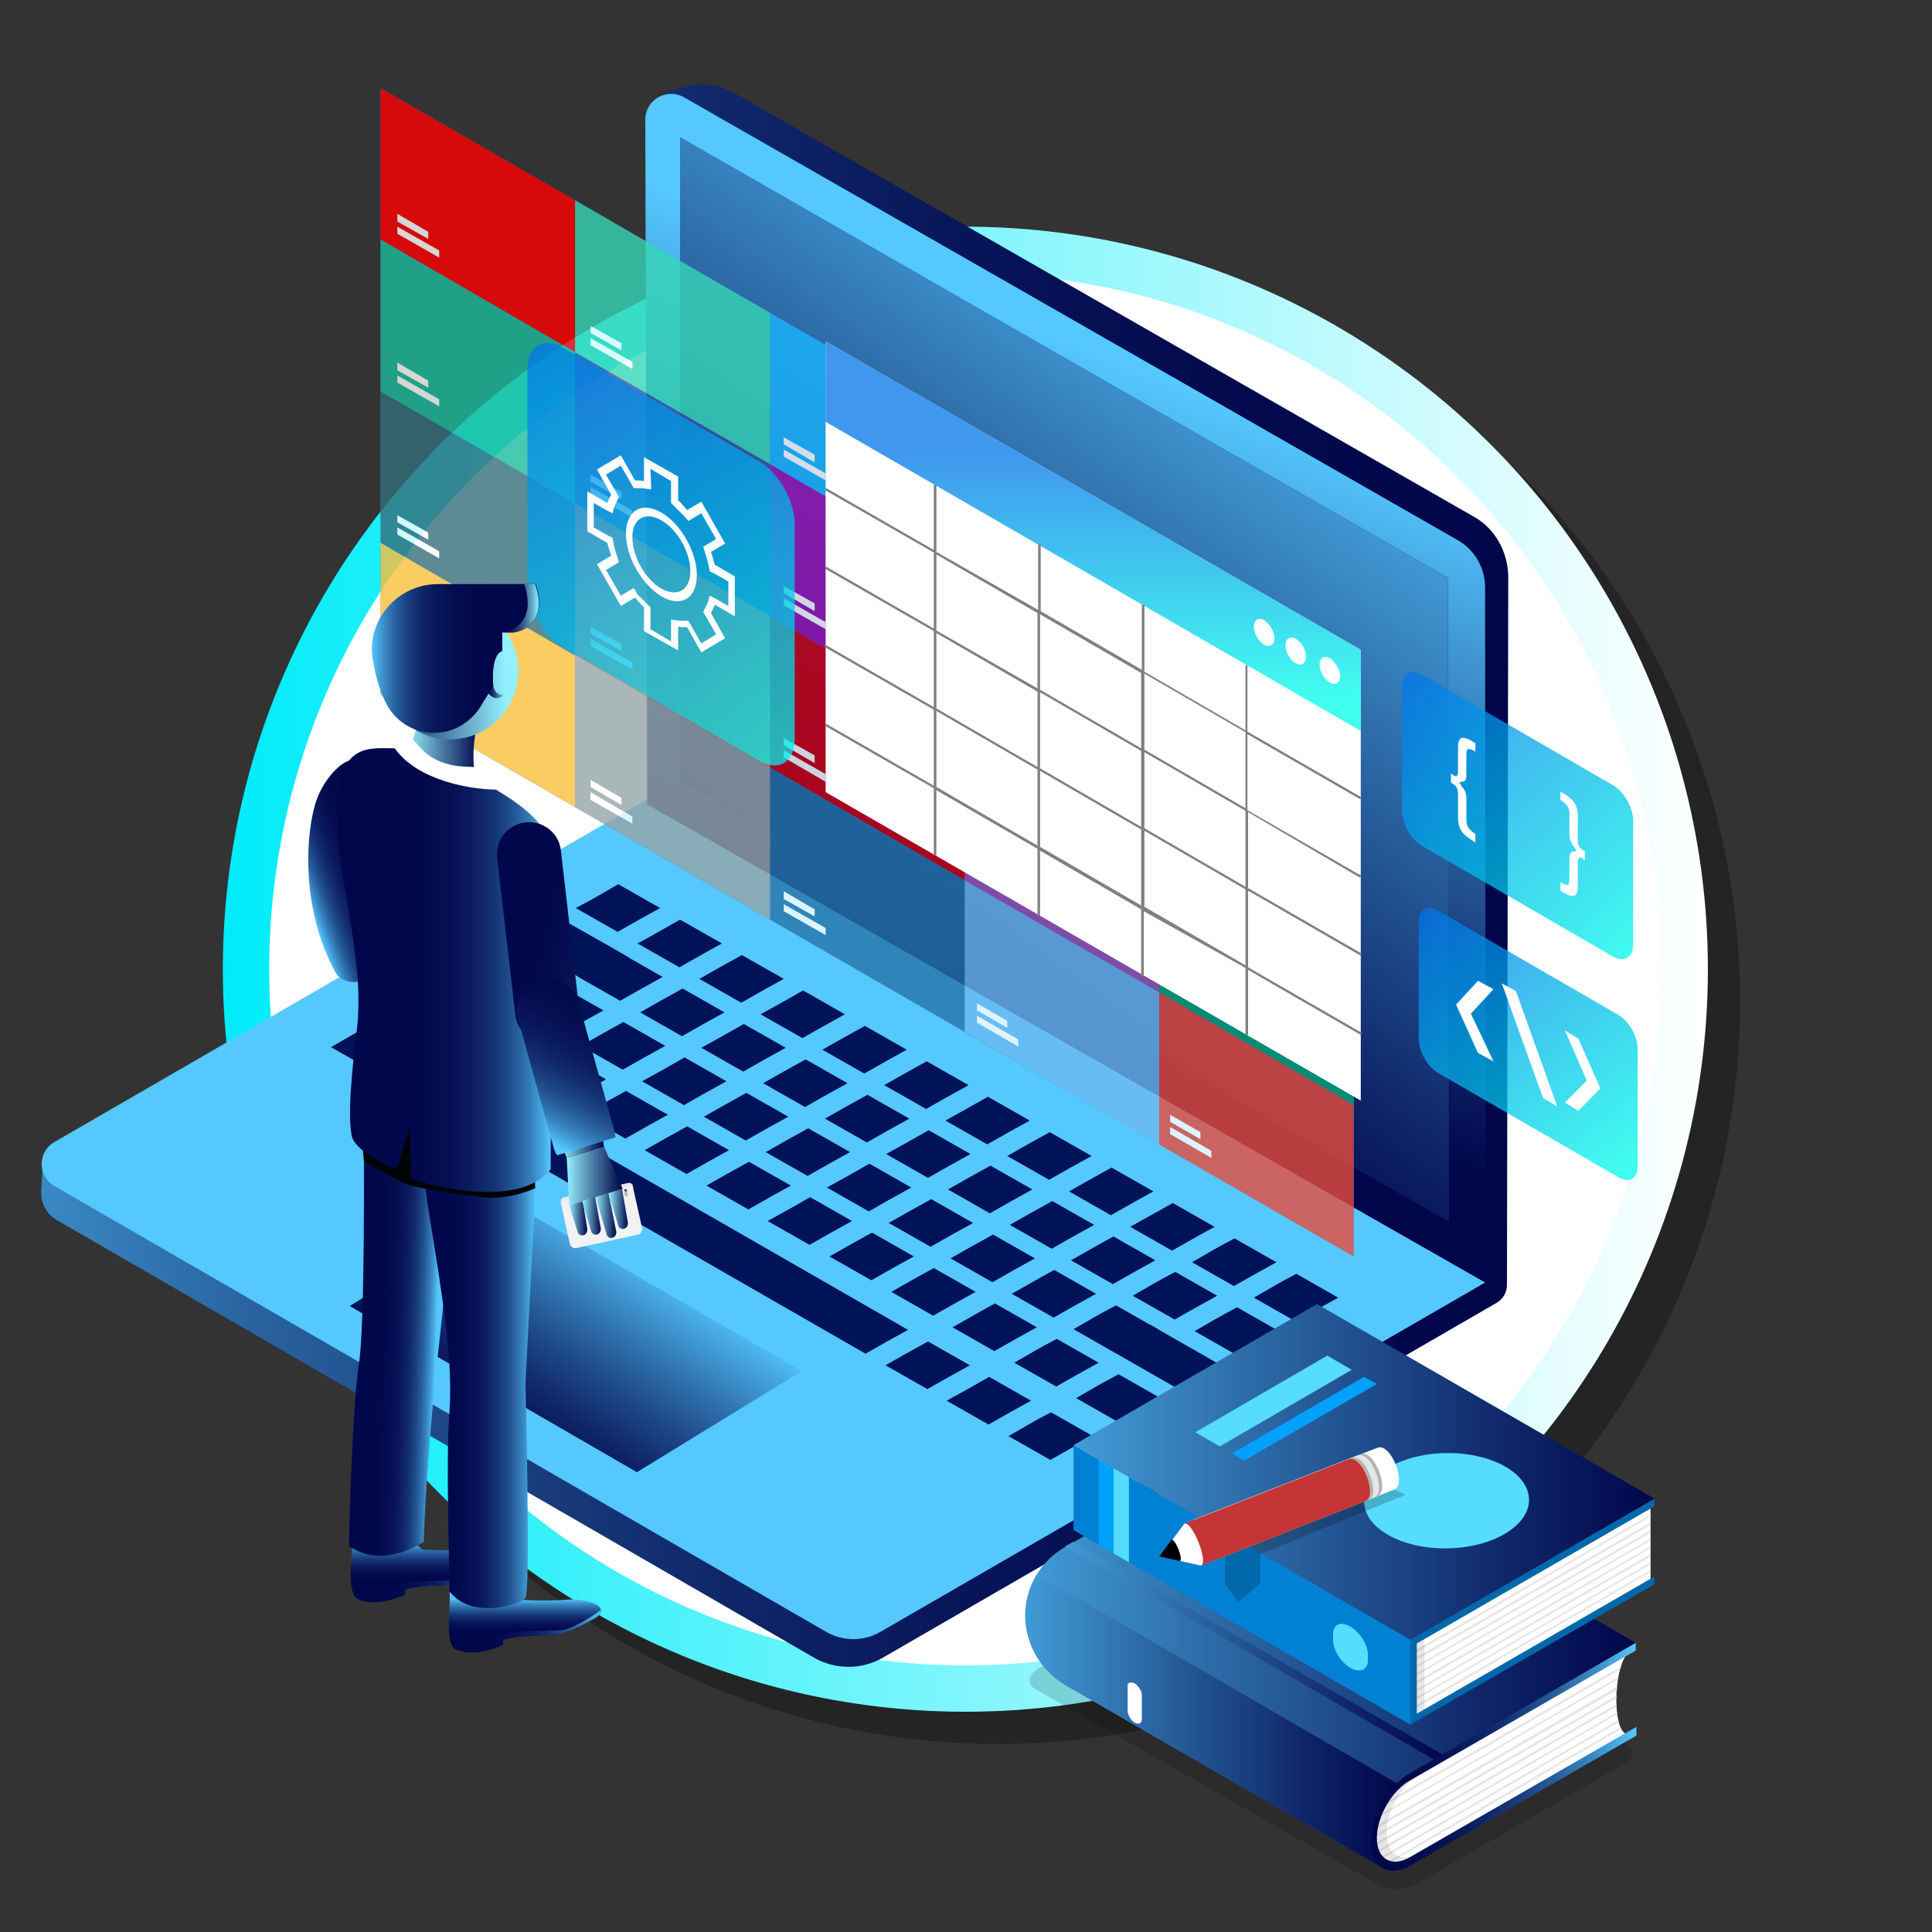 <?xml version="1.0" encoding="utf-8"?>
<!-- Generator: Adobe Illustrator 24.0.1, SVG Export Plug-In . SVG Version: 6.00 Build 0)  -->
<svg version="1.1" id="Layer_1" xmlns="http://www.w3.org/2000/svg" xmlns:xlink="http://www.w3.org/1999/xlink" x="0px" y="0px"
	 viewBox="0 0 300 300" style="enable-background:new 0 0 300 300;" xml:space="preserve">
<rect x="0" y="0" width="300" height="300" fill="#333333" stroke="none"/>
<style type="text/css">
	.st0{opacity:0.3;}
	.st1{fill:none;stroke:#000000;stroke-width:7.2;stroke-miterlimit:10;}
	.st2{fill:url(#SVGID_1_);}
	.st3{fill:none;stroke:url(#SVGID_2_);stroke-width:7.2;stroke-miterlimit:10;}
	.st4{fill:url(#SVGID_3_);}
	.st5{fill:#001866;}
	.st6{fill:url(#SVGID_4_);}
	.st7{fill:#55C8FF;}
	.st8{fill:#001359;}
	.st9{fill:url(#SVGID_5_);}
	.st10{fill:url(#SVGID_6_);}
	.st11{opacity:0.75;fill:url(#SVGID_7_);enable-background:new    ;}
	.st12{fill:#FFFFFF;}
	.st13{opacity:0.75;fill:url(#SVGID_8_);enable-background:new    ;}
	.st14{opacity:0.15;enable-background:new    ;}
	.st15{fill:url(#SVGID_9_);}
	.st16{fill:url(#SVGID_10_);}
	.st17{fill:url(#SVGID_11_);}
	.st18{fill:url(#SVGID_12_);}
	.st19{fill:url(#SVGID_13_);}
	.st20{fill:#E6E6E6;}
	.st21{opacity:0.1;enable-background:new    ;}
	.st22{fill:url(#SVGID_14_);}
	.st23{fill:#0081D4;}
	.st24{fill:#00A1FD;}
	.st25{fill:#56DCFE;}
	.st26{fill:#0068AB;}
	.st27{fill:url(#SVGID_15_);}
	.st28{opacity:0.2;enable-background:new    ;}
	.st29{fill:#B3B3B3;}
	.st30{fill:#C53535;}
	.st31{opacity:0.8;}
	.st32{fill:#497EE0;}
	.st33{fill:#FF0000;}
	.st34{fill:#36D7B7;}
	.st35{fill:#19B5FE;}
	.st36{fill:#F7CA18;}
	.st37{fill:#6C7A89;}
	.st38{fill:#1BBC9B;}
	.st39{fill:#3A539B;}
	.st40{fill:#9A12B3;}
	.st41{fill:#D2527F;}
	.st42{fill:#3CAF99;}
	.st43{fill:#336E7B;}
	.st44{fill:#F2784B;}
	.st45{fill:#CF000F;}
	.st46{fill:#9B59B6;}
	.st47{fill:#03A678;}
	.st48{fill:#F9BF3B;}
	.st49{fill:#95A5A6;}
	.st50{fill:#2574A9;}
	.st51{fill:#6BB9F0;}
	.st52{fill:#E74C3C;}
	.st53{opacity:0.75;fill:url(#SVGID_16_);enable-background:new    ;}
	.st54{fill:#808080;}
	.st55{opacity:0.75;fill:url(#SVGID_17_);enable-background:new    ;}
	.st56{fill:url(#SVGID_18_);}
	.st57{fill:url(#SVGID_19_);}
	.st58{fill:url(#SVGID_20_);}
	.st59{fill:url(#SVGID_21_);}
	.st60{fill:url(#SVGID_22_);}
	.st61{fill:#F1F2F2;}
	.st62{fill:#E6E7E8;}
	.st63{fill:#BCBEC0;}
	.st64{fill:#231F20;}
	.st65{fill:#22313F;}
	.st66{fill:url(#SVGID_23_);}
	.st67{fill:url(#SVGID_24_);}
	.st68{fill:url(#SVGID_25_);}
	.st69{fill:url(#SVGID_26_);}
	.st70{fill:url(#SVGID_27_);}
	.st71{fill:url(#SVGID_28_);}
	.st72{fill:url(#SVGID_29_);}
	.st73{fill:url(#SVGID_30_);}
	.st74{fill:url(#SVGID_31_);}
	.st75{fill:url(#SVGID_32_);}
	.st76{fill:url(#SVGID_33_);}
	.st77{fill:url(#SVGID_34_);}
	.st78{fill:url(#SVGID_35_);}
	.st79{fill:#000405;}
	.st80{fill:url(#SVGID_36_);}
	.st81{fill:url(#SVGID_37_);}
	.st82{fill:url(#SVGID_38_);}
</style>
<g>
	<g class="st0">
		<circle cx="154.9" cy="155.5" r="111.7"/>
		<circle class="st1" cx="154.9" cy="155.5" r="111.7"/>
	</g>
	<g>
		
			<linearGradient id="SVGID_1_" gradientUnits="userSpaceOnUse" x1="38.2" y1="452.531" x2="261.6" y2="452.531" gradientTransform="matrix(1 0 0 1 0 -302)">
			<stop  offset="0" style="stop-color:#FFFFFF"/>
			<stop  offset="1" style="stop-color:#FFFFFF"/>
		</linearGradient>
		<circle class="st2" cx="149.9" cy="150.5" r="111.7"/>
		
			<linearGradient id="SVGID_2_" gradientUnits="userSpaceOnUse" x1="34.6" y1="452.531" x2="265.2" y2="452.531" gradientTransform="matrix(1 0 0 1 0 -302)">
			<stop  offset="0" style="stop-color:#00ECF9"/>
			<stop  offset="1" style="stop-color:#FFFFFF"/>
		</linearGradient>
		<circle class="st3" cx="149.9" cy="150.5" r="111.7"/>
	</g>
</g>
<g>
	<g>
		<g>
			<g>
				
					<linearGradient id="SVGID_3_" gradientUnits="userSpaceOnUse" x1="2788.465" y1="437.997" x2="3060.986" y2="437.997" gradientTransform="matrix(-1 0 0 1 3021.701 -302)">
					<stop  offset="0" style="stop-color:#01064A"/>
					<stop  offset="0.159" style="stop-color:#030A4D"/>
					<stop  offset="0.304" style="stop-color:#071558"/>
					<stop  offset="0.443" style="stop-color:#0F2769"/>
					<stop  offset="0.579" style="stop-color:#1B4181"/>
					<stop  offset="0.712" style="stop-color:#2963A0"/>
					<stop  offset="0.843" style="stop-color:#3B8CC7"/>
					<stop  offset="0.97" style="stop-color:#50BCF3"/>
					<stop  offset="1" style="stop-color:#55C8FF"/>
				</linearGradient>
				<path class="st4" d="M228.8,80.2L114.1,14.5c-2.1-1.2-4.7-1.7-7-1.2c-3.2,0.7-6.3,1.8-6.3,4.6l-0.2,106.5l10.1,6
					C107.4,132,6.8,181,6.6,181.1l-0.2,4.1c0,1.8,0.9,3.4,2.5,4.3c17.1,9.9,117.5,67.9,117.5,67.9c3.3,1.9,7.4,1.9,10.7,0l95.3-55.1
					c1-0.6,1.6-1.6,1.6-2.8l0.2-110.1C234.1,85.6,232.1,82,228.8,80.2z"/>
				<g>
					<polygon class="st5" points="105.6,21.3 105.6,121.2 225.1,189.8 224.8,89.7 					"/>
					
						<linearGradient id="SVGID_4_" gradientUnits="userSpaceOnUse" x1="194.548" y1="367.042" x2="136.737" y2="447.309" gradientTransform="matrix(1 0 0 1 0 -302)">
						<stop  offset="0" style="stop-color:#429CD6"/>
						<stop  offset="0.304" style="stop-color:#2D6BA8"/>
						<stop  offset="0.779" style="stop-color:#0D2265"/>
						<stop  offset="1" style="stop-color:#01064A"/>
					</linearGradient>
					<polygon class="st6" points="105.6,21.3 105.6,121.2 225.1,189.8 224.8,89.7 					"/>
				</g>
				<g>
					<path class="st7" d="M230.7,199.1l-130.2-75l-92,53.2c-2.7,1.5-2.7,5.4,0,6.9l119.8,69.2c2.6,1.5,5.8,1.5,8.4,0L230.7,199.1z"
						/>
				</g>
				<g>
					<g>
						<path class="st8" d="M194.7,201.5c2.6,1.5,3.9,2.2,6.5,3.7c2.6-1.5,3.9-2.2,6.6-3.7c-2.6-1.5-3.9-2.2-6.5-3.7
							C198.6,199.2,197.3,200,194.7,201.5z"/>
						<path class="st8" d="M185.1,196c2.6,1.5,3.9,2.2,6.5,3.7c2.6-1.5,3.9-2.2,6.6-3.7c-2.6-1.5-3.9-2.2-6.5-3.7
							C189,193.7,187.7,194.5,185.1,196z"/>
						<path class="st8" d="M175.5,190.5c2.6,1.5,3.9,2.2,6.5,3.7c2.6-1.5,3.9-2.2,6.6-3.7c-2.6-1.5-3.9-2.2-6.5-3.7
							C179.5,188.3,178.1,189,175.5,190.5z"/>
						<path class="st8" d="M166,185c2.6,1.5,3.9,2.2,6.5,3.7c2.6-1.5,3.9-2.2,6.6-3.7c-2.6-1.5-3.9-2.2-6.5-3.7
							C169.9,182.8,168.6,183.5,166,185z"/>
						<path class="st8" d="M156.4,179.5c2.6,1.5,3.9,2.2,6.5,3.7c2.6-1.5,3.9-2.2,6.6-3.7c-2.6-1.5-3.9-2.2-6.5-3.7
							C160.3,177.3,159,178,156.4,179.5z"/>
						<path class="st8" d="M146.8,174c2.6,1.5,3.9,2.2,6.5,3.7c2.6-1.5,3.9-2.2,6.6-3.7c-2.6-1.5-3.9-2.2-6.5-3.7
							C150.8,171.8,149.5,172.5,146.8,174z"/>
						<path class="st8" d="M137.3,168.5c2.6,1.5,3.9,2.2,6.5,3.7c2.6-1.5,3.9-2.2,6.6-3.7c-2.6-1.5-3.9-2.2-6.5-3.7
							C141.2,166.3,139.9,167,137.3,168.5z"/>
						<path class="st8" d="M127.7,163c2.6,1.5,3.9,2.2,6.5,3.7c2.6-1.5,3.9-2.2,6.6-3.7c-2.6-1.5-3.9-2.2-6.5-3.7
							C131.6,160.8,130.3,161.5,127.7,163z"/>
						<path class="st8" d="M118.1,157.5c2.6,1.5,3.9,2.2,6.5,3.7c2.6-1.5,3.9-2.2,6.6-3.7c-2.6-1.5-3.9-2.2-6.5-3.7
							C122.1,155.3,120.8,156,118.1,157.5z"/>
						<path class="st8" d="M108.6,152c2.6,1.5,3.9,2.2,6.5,3.7c2.6-1.5,3.9-2.2,6.6-3.7c-2.6-1.5-3.9-2.2-6.5-3.7
							C112.5,149.8,111.2,150.5,108.6,152z"/>
						<path class="st8" d="M99,146.5c2.6,1.5,3.9,2.2,6.5,3.7c2.6-1.5,3.9-2.2,6.6-3.7c-2.6-1.5-3.9-2.2-6.5-3.7
							C102.9,144.3,101.6,145.1,99,146.5z"/>
						<path class="st8" d="M89.4,141c2.6,1.5,3.9,2.2,6.5,3.7c2.6-1.5,3.9-2.2,6.6-3.7c-2.6-1.5-3.9-2.2-6.5-3.7
							C93.4,138.8,92.1,139.6,89.4,141z"/>
						<path class="st8" d="M185.5,206.7c2.6,1.5,3.9,2.2,6.5,3.7c2.6-1.5,3.9-2.2,6.6-3.7c-2.6-1.5-3.9-2.2-6.5-3.7
							C189.4,204.4,188.1,205.2,185.5,206.7z"/>
						<path class="st8" d="M175.9,201.2c2.6,1.5,3.9,2.2,6.5,3.7c2.6-1.5,3.9-2.2,6.6-3.7c-2.6-1.5-3.9-2.2-6.5-3.7
							C179.8,198.9,178.5,199.7,175.9,201.2z"/>
						<path class="st8" d="M166.3,195.7c2.6,1.5,3.9,2.2,6.5,3.7c2.6-1.5,3.9-2.2,6.6-3.7c-2.6-1.5-3.9-2.2-6.5-3.7
							C170.3,193.4,169,194.2,166.3,195.7z"/>
						<path class="st8" d="M156.8,190.2c2.6,1.5,3.9,2.2,6.5,3.7c2.6-1.5,3.9-2.2,6.6-3.7c-2.6-1.5-3.9-2.2-6.5-3.7
							C160.7,188,159.4,188.7,156.8,190.2z"/>
						<path class="st8" d="M147.2,184.7c2.6,1.5,3.9,2.2,6.5,3.7c2.6-1.5,3.9-2.2,6.6-3.7c-2.6-1.5-3.9-2.2-6.5-3.7
							C151.1,182.5,149.8,183.2,147.2,184.7z"/>
						<path class="st8" d="M137.6,179.2c2.6,1.5,3.9,2.2,6.5,3.7c2.6-1.5,3.9-2.2,6.6-3.7c-2.6-1.5-3.9-2.2-6.5-3.7
							C141.6,177,140.3,177.7,137.6,179.2z"/>
						<path class="st8" d="M128.1,173.7c2.6,1.5,3.9,2.2,6.5,3.7c2.6-1.5,3.9-2.2,6.6-3.7c-2.6-1.5-3.9-2.2-6.5-3.7
							C132,171.5,130.7,172.2,128.1,173.7z"/>
						<path class="st8" d="M118.5,168.2c2.6,1.5,3.9,2.2,6.5,3.7c2.6-1.5,3.9-2.2,6.6-3.7c-2.6-1.5-3.9-2.2-6.5-3.7
							C122.4,166,121.1,166.7,118.5,168.2z"/>
						<path class="st8" d="M108.9,162.7c2.6,1.5,3.9,2.2,6.5,3.7c2.6-1.5,3.9-2.2,6.6-3.7c-2.6-1.5-3.9-2.2-6.5-3.7
							C112.9,160.5,111.6,161.2,108.9,162.7z"/>
						<path class="st8" d="M99.4,157.2c2.6,1.5,3.9,2.2,6.5,3.7c2.6-1.5,3.9-2.2,6.6-3.7c-2.6-1.5-3.9-2.2-6.5-3.7
							C103.3,155,102,155.7,99.4,157.2z"/>
						<path class="st8" d="M89.8,151.7c2.6,1.5,3.9,2.2,6.5,3.7c2.6-1.5,3.9-2.2,6.6-3.7c-2.6-1.5-3.9-2.2-6.5-3.7
							C93.7,149.5,92.4,150.2,89.8,151.7z"/>
						<path class="st8" d="M80.2,146.2c4.3,2.5,6.5,3.7,10.9,6.2c2.6-1.5,3.9-2.2,6.6-3.7c-4.3-2.5-6.5-3.7-10.9-6.2
							C84.2,144,82.9,144.8,80.2,146.2z"/>
						<path class="st8" d="M172,209.4c4.3,2.5,6.5,3.7,10.8,6.2c2.6-1.5,3.9-2.2,6.6-3.7c-4.3-2.5-6.5-3.7-10.8-6.2
							C175.9,207.2,174.6,207.9,172,209.4z"/>
						<path class="st8" d="M166.7,206.4c2.6,1.5,3.9,2.2,6.5,3.7c2.6-1.5,3.9-2.2,6.6-3.7c-2.6-1.5-3.9-2.2-6.5-3.7
							C170.6,204.1,169.3,204.9,166.7,206.4z"/>
						<path class="st8" d="M157.1,200.9c2.6,1.5,3.9,2.2,6.5,3.7c2.6-1.5,3.9-2.2,6.6-3.7c-2.6-1.5-3.9-2.2-6.5-3.7
							C161.1,198.6,159.8,199.4,157.1,200.9z"/>
						<path class="st8" d="M147.6,195.4c2.6,1.5,3.9,2.2,6.5,3.7c2.6-1.5,3.9-2.2,6.6-3.7c-2.6-1.5-3.9-2.2-6.5-3.7
							C151.5,193.2,150.2,193.9,147.6,195.4z"/>
						<path class="st8" d="M138,189.9c2.6,1.5,3.9,2.2,6.5,3.7c2.6-1.5,3.9-2.2,6.6-3.7c-2.6-1.5-3.9-2.2-6.5-3.7
							C141.9,187.7,140.6,188.4,138,189.9z"/>
						<path class="st8" d="M128.4,184.4c2.6,1.5,3.9,2.2,6.5,3.7c2.6-1.5,3.9-2.2,6.6-3.7c-2.6-1.5-3.9-2.2-6.5-3.7
							C132.4,182.2,131.1,182.9,128.4,184.4z"/>
						<path class="st8" d="M118.9,178.9c2.6,1.5,3.9,2.2,6.5,3.7c2.6-1.5,3.9-2.2,6.6-3.7c-2.6-1.5-3.9-2.2-6.5-3.7
							C122.8,176.7,121.5,177.4,118.9,178.9z"/>
						<path class="st8" d="M109.3,173.4c2.6,1.5,3.9,2.2,6.5,3.7c2.6-1.5,3.9-2.2,6.6-3.7c-2.6-1.5-3.9-2.2-6.5-3.7
							C113.2,171.2,111.9,171.9,109.3,173.4z"/>
						<path class="st8" d="M99.7,167.9c2.6,1.5,3.9,2.2,6.5,3.7c2.6-1.5,3.9-2.2,6.6-3.7c-2.6-1.5-3.9-2.2-6.5-3.7
							C103.7,165.7,102.4,166.4,99.7,167.9z"/>
						<path class="st8" d="M90.2,162.4c2.6,1.5,3.9,2.2,6.5,3.7c2.6-1.5,3.9-2.2,6.6-3.7c-2.6-1.5-3.9-2.2-6.5-3.7
							C94.1,160.2,92.8,160.9,90.2,162.4z"/>
						<path class="st8" d="M80.6,156.9c2.6,1.5,3.9,2.2,6.5,3.7c2.6-1.5,3.9-2.2,6.6-3.7c-2.6-1.5-3.9-2.2-6.5-3.7
							C84.5,154.7,83.2,155.4,80.6,156.9z"/>
						<path class="st8" d="M71.1,151.4c2.6,1.5,3.9,2.2,6.5,3.7c2.6-1.5,3.9-2.2,6.6-3.7c-2.6-1.5-3.9-2.2-6.5-3.7
							C75,149.2,73.7,150,71.1,151.4z"/>
						<path class="st8" d="M167.1,217.1c2.6,1.5,3.9,2.2,6.5,3.7c2.6-1.5,3.9-2.2,6.6-3.7c-2.6-1.5-3.9-2.2-6.5-3.7
							C171,214.8,169.7,215.6,167.1,217.1z"/>
						<path class="st8" d="M157.5,211.6c2.6,1.5,3.9,2.2,6.5,3.7c2.6-1.5,3.9-2.2,6.6-3.7c-2.6-1.5-3.9-2.2-6.5-3.7
							C161.4,209.3,160.1,210.1,157.5,211.6z"/>
						<path class="st8" d="M147.9,206.1c2.6,1.5,3.9,2.2,6.5,3.7c2.6-1.5,3.9-2.2,6.6-3.7c-2.6-1.5-3.9-2.2-6.5-3.7
							C151.9,203.8,150.6,204.6,147.9,206.1z"/>
						<path class="st8" d="M138.4,200.6c2.6,1.5,3.9,2.2,6.5,3.7c2.6-1.5,3.9-2.2,6.6-3.7c-2.6-1.5-3.9-2.2-6.5-3.7
							C142.3,198.4,141,199.1,138.4,200.6z"/>
						<path class="st8" d="M128.8,195.1c2.6,1.5,3.9,2.2,6.5,3.7c2.6-1.5,3.9-2.2,6.6-3.7c-2.6-1.5-3.9-2.2-6.5-3.7
							C132.7,192.9,131.4,193.6,128.8,195.1z"/>
						<path class="st8" d="M119.2,189.6c2.6,1.5,3.9,2.2,6.5,3.7c2.6-1.5,3.9-2.2,6.6-3.7c-2.6-1.5-3.9-2.2-6.5-3.7
							C123.2,187.4,121.9,188.1,119.2,189.6z"/>
						<path class="st8" d="M109.7,184.1c2.6,1.5,3.9,2.2,6.5,3.7c2.6-1.5,3.9-2.2,6.6-3.7c-2.6-1.5-3.9-2.2-6.5-3.7
							C113.6,181.9,112.3,182.6,109.7,184.1z"/>
						<path class="st8" d="M100.1,178.6c2.6,1.5,3.9,2.2,6.5,3.7c2.6-1.5,3.9-2.2,6.6-3.7c-2.6-1.5-3.9-2.2-6.5-3.7
							C104,176.4,102.7,177.1,100.1,178.6z"/>
						<path class="st8" d="M90.6,173.1c2.6,1.5,3.9,2.2,6.5,3.7c2.6-1.5,3.9-2.2,6.6-3.7c-2.6-1.5-3.9-2.2-6.5-3.7
							C94.5,170.9,93.2,171.6,90.6,173.1z"/>
						<path class="st8" d="M81,167.6c2.6,1.5,3.9,2.2,6.5,3.7c2.6-1.5,3.9-2.2,6.6-3.7c-2.6-1.5-3.9-2.2-6.5-3.7
							C84.9,165.4,83.6,166.1,81,167.6z"/>
						<path class="st8" d="M67.3,159.8c4.2,2.4,6.4,3.7,10.6,6.1c2.6-1.5,3.9-2.2,6.6-3.7c-4.2-2.4-6.4-3.7-10.6-6.1
							C71.2,157.5,69.9,158.3,67.3,159.8z"/>
						<path class="st8" d="M61.9,156.6c2.6,1.5,3.9,2.2,6.5,3.7c2.6-1.5,3.9-2.2,6.6-3.7c-2.6-1.5-3.9-2.2-6.5-3.7
							C65.8,154.4,64.5,155.2,61.9,156.6z"/>
						<path class="st8" d="M156.6,223c2.6,1.5,3.9,2.2,6.5,3.7c2.6-1.5,3.9-2.2,6.6-3.7c-2.6-1.5-3.9-2.2-6.5-3.7
							C160.5,220.7,159.2,221.5,156.6,223z"/>
						<path class="st8" d="M147,217.5c2.6,1.5,3.9,2.2,6.5,3.7c2.6-1.5,3.9-2.2,6.6-3.7c-2.6-1.5-3.9-2.2-6.5-3.7
							C151,215.3,149.7,216,147,217.5z"/>
						<path class="st8" d="M137.5,212c2.6,1.5,3.9,2.2,6.5,3.7c2.6-1.5,3.9-2.2,6.6-3.7c-2.6-1.5-3.9-2.2-6.5-3.7
							C141.4,209.8,140.1,210.5,137.5,212z"/>
						<path class="st8" d="M80.1,179c18.1,10.4,36.2,20.8,54.3,31.2c2.6-1.5,3.9-2.2,6.6-3.7c-18.1-10.4-36.2-20.8-54.3-31.2
							C84,176.8,82.7,177.5,80.1,179z"/>
						<path class="st8" d="M70.5,173.5c2.6,1.5,3.9,2.2,6.5,3.7c2.6-1.5,3.9-2.2,6.6-3.7c-2.6-1.5-3.9-2.2-6.5-3.7
							C74.5,171.3,73.1,172.1,70.5,173.5z"/>
						<path class="st8" d="M61,168c2.6,1.5,3.9,2.2,6.5,3.7c2.6-1.5,3.9-2.2,6.6-3.7c-2.6-1.5-3.9-2.2-6.5-3.7
							C64.9,165.8,63.6,166.6,61,168z"/>
						<path class="st8" d="M51.4,162.6c2.6,1.5,3.9,2.2,6.5,3.7c2.6-1.5,3.9-2.2,6.6-3.7c-2.6-1.5-3.9-2.2-6.5-3.7
							C55.3,160.3,54,161.1,51.4,162.6z"/>
					</g>
				</g>
				
					<linearGradient id="SVGID_5_" gradientUnits="userSpaceOnUse" x1="2922.41" y1="495.523" x2="2944.291" y2="527.287" gradientTransform="matrix(-1 0 0 1 3021.701 -302)">
					<stop  offset="0" style="stop-color:#55C8FF"/>
					<stop  offset="7.374626e-02" style="stop-color:#4CB4EC"/>
					<stop  offset="0.318" style="stop-color:#3277B3"/>
					<stop  offset="0.541" style="stop-color:#1D4686"/>
					<stop  offset="0.736" style="stop-color:#0E2365"/>
					<stop  offset="0.896" style="stop-color:#040E51"/>
					<stop  offset="1" style="stop-color:#01064A"/>
				</linearGradient>
				<polygon class="st9" points="124.5,212.9 79.8,187.1 54.3,202.8 98.9,228.6 				"/>
				
					<linearGradient id="SVGID_6_" gradientUnits="userSpaceOnUse" x1="183.79" y1="362.064" x2="148.912" y2="454.276" gradientTransform="matrix(1 0 0 1 0 -302)">
					<stop  offset="0" style="stop-color:#55C8FF"/>
					<stop  offset="0.445" style="stop-color:#2D6BA9"/>
					<stop  offset="0.825" style="stop-color:#0D2265"/>
					<stop  offset="1" style="stop-color:#01064A"/>
				</linearGradient>
				<path class="st10" d="M230.6,91.2c0-3-1.6-5.8-4.2-7.3L106.2,15.1c-2.7-1.5-6,0.4-6,3.5l0.3,106.3l130.2,74.3L230.6,91.2z
					 M105.6,121.2V21.3l119.2,68.4l0.2,100.1L105.6,121.2z"/>
			</g>
		</g>
	</g>
	<g>
		
			<linearGradient id="SVGID_7_" gradientUnits="userSpaceOnUse" x1="221.489" y1="443.379" x2="253.01" y2="484.751" gradientTransform="matrix(1 0 0 1 0 -302)">
			<stop  offset="0" style="stop-color:#0074E8"/>
			<stop  offset="1" style="stop-color:#00FFEA"/>
		</linearGradient>
		<path class="st11" d="M220.3,161.3c0,2,1.4,4.4,3,5.3l28,16.2c1.7,1,3,0.2,3-1.8v-18.1c0-2-1.4-4.4-3-5.3l-28-16.2
			c-1.7-1-3-0.2-3,1.8V161.3z"/>
		<g>
			<polygon class="st12" points="241.8,171.8 239.6,170.5 233.2,152.7 235.4,153.9 			"/>
			<polygon class="st12" points="226,156 226.1,156 229.5,152.3 231.9,153.6 228.4,157.4 231.9,164.8 229.5,163.5 226.1,156 
				226,156 226.1,156 			"/>
			<polygon class="st12" points="248.6,169 248.5,169 245.1,161.3 243,160 246.4,167.8 243,171.2 245.1,172.5 248.5,169 248.6,169 
				248.5,169 			"/>
		</g>
	</g>
	<g>
		
			<linearGradient id="SVGID_8_" gradientUnits="userSpaceOnUse" x1="216.093" y1="408.071" x2="256.547" y2="450.703" gradientTransform="matrix(1 0 0 1 0 -302)">
			<stop  offset="0" style="stop-color:#0074E8"/>
			<stop  offset="1" style="stop-color:#00FFEA"/>
		</linearGradient>
		<path class="st13" d="M217.7,125.8c0,2.1,1.4,4.6,3.2,5.6l29.5,17.1c1.8,1,3.2,0.2,3.2-1.9v-19.1c0-2.1-1.4-4.6-3.2-5.6
			l-29.5-17.1c-1.8-1-3.2-0.2-3.2,1.9V125.8z"/>
		<g>
			<path class="st12" d="M243.7,129.7v-3.3c0-0.5-0.1-0.9-0.3-1.2c-0.2-0.3-0.6-0.7-1.1-1v-1.3l0.5,0.3c0.8,0.5,1.4,1,1.7,1.5
				s0.5,1.2,0.5,2v3.8c0,0.4,0.1,0.7,0.2,0.9c0.1,0.2,0.3,0.4,0.5,0.5l0.4,0.3v1.4l-0.4-0.3c-0.2-0.1-0.4-0.2-0.5-0.1
				c-0.1,0.1-0.2,0.3-0.2,0.7v3.8c0,0.8-0.2,1.2-0.5,1.4c-0.3,0.1-0.9,0-1.7-0.5l-0.5-0.3V137c0.5,0.3,0.9,0.4,1.1,0.4
				c0.2-0.1,0.3-0.3,0.3-0.8v-3.3c0-0.3,0-0.5,0.1-0.7c0.1-0.1,0.1-0.2,0.2-0.3c0.1,0,0.3-0.1,0.5-0.1c0.1,0,0.2,0,0.3-0.1l-0.3-0.5
				c-0.3-0.4-0.5-0.7-0.6-1C243.8,130.5,243.7,130.1,243.7,129.7z"/>
			<path class="st12" d="M225.7,120.4c0.2,0.1,0.4,0.2,0.5,0.1s0.2-0.3,0.2-0.7V116c0-0.8,0.2-1.2,0.5-1.4c0.3-0.1,0.9,0,1.7,0.5
				l0.5,0.3v1.3c-0.5-0.3-0.9-0.4-1.1-0.4c-0.2,0.1-0.3,0.3-0.3,0.8v3.3c0,0.4-0.1,0.7-0.2,0.8c-0.1,0.1-0.3,0.2-0.6,0.2l-0.3,0.1
				c0.1,0.2,0.2,0.3,0.3,0.5c0.2,0.3,0.4,0.5,0.5,0.7s0.2,0.4,0.2,0.6c0.1,0.2,0.1,0.5,0.1,0.8v3.2c0,0.5,0.1,0.9,0.3,1.2
				c0.2,0.3,0.6,0.7,1.1,1v1.3l-0.5-0.3c-0.8-0.5-1.4-1-1.7-1.5s-0.5-1.2-0.5-2v-3.8c0-0.4-0.1-0.7-0.2-0.9
				c-0.1-0.2-0.3-0.4-0.5-0.5l-0.4-0.3v-1.4L225.7,120.4z"/>
		</g>
	</g>
	<path class="st14" d="M252.1,270.6c1.4,0.8,2,2.2,0.3,3.2l-32.6,18.8c-1.6,0.9-4.1,1-5.5,0.2l-53.5-30.5c-1.4-0.8-1.2-2.2,0.4-3.2
		l32.6-18.8c1.6-0.9,4.1-1,5.5-0.2L252.1,270.6"/>
	<g>
		<g>
			
				<linearGradient id="SVGID_9_" gradientUnits="userSpaceOnUse" x1="159.2" y1="558.281" x2="254" y2="558.281" gradientTransform="matrix(1 0 0 1 0 -302)">
				<stop  offset="0" style="stop-color:#429CD6"/>
				<stop  offset="0.304" style="stop-color:#2D6BA8"/>
				<stop  offset="0.779" style="stop-color:#0D2265"/>
				<stop  offset="1" style="stop-color:#01064A"/>
			</linearGradient>
			<path class="st15" d="M254,255.1l-56.9-32.9l-31.7,18c-3.8,2.2-6.2,6.2-6.2,10.6l0,0c0,4.5,2.4,8.6,6.3,10.9l49.1,28.3l1.6,0.3
				l0.9-13.3l-0.2-0.1L254,255.1z"/>
			
				<linearGradient id="SVGID_10_" gradientUnits="userSpaceOnUse" x1="184.852" y1="538.481" x2="204.722" y2="538.481" gradientTransform="matrix(1 0 0 1 0 -302)">
				<stop  offset="0" style="stop-color:#429CD6"/>
				<stop  offset="0.304" style="stop-color:#2D6BA8"/>
				<stop  offset="0.779" style="stop-color:#0D2265"/>
				<stop  offset="1" style="stop-color:#01064A"/>
			</linearGradient>
			<polygon class="st16" points="204.7,232.5 188,242.2 184.9,240.4 201.6,230.7 			"/>
			
				<linearGradient id="SVGID_11_" gradientUnits="userSpaceOnUse" x1="189.522" y1="540.731" x2="207.822" y2="540.731" gradientTransform="matrix(1 0 0 1 0 -302)">
				<stop  offset="0" style="stop-color:#429CD6"/>
				<stop  offset="0.304" style="stop-color:#2D6BA8"/>
				<stop  offset="0.779" style="stop-color:#0D2265"/>
				<stop  offset="1" style="stop-color:#01064A"/>
			</linearGradient>
			<polygon class="st17" points="207.8,234.3 191.1,244 189.5,243.1 206.3,233.4 			"/>
		</g>
		
			<linearGradient id="SVGID_12_" gradientUnits="userSpaceOnUse" x1="165.4" y1="558.531" x2="224.6" y2="558.531" gradientTransform="matrix(1 0 0 1 0 -302)">
			<stop  offset="0" style="stop-color:#429CD6"/>
			<stop  offset="0.304" style="stop-color:#2D6BA8"/>
			<stop  offset="0.779" style="stop-color:#0D2265"/>
			<stop  offset="1" style="stop-color:#01064A"/>
		</linearGradient>
		<polygon class="st18" points="224.6,272.8 166.7,239.4 165.4,240.1 223.3,273.6 		"/>
		
			<linearGradient id="SVGID_13_" gradientUnits="userSpaceOnUse" x1="159.2" y1="569.431" x2="217.008" y2="569.431" gradientTransform="matrix(1 0 0 1 0 -302)">
			<stop  offset="0" style="stop-color:#429CD6"/>
			<stop  offset="0.304" style="stop-color:#2D6BA8"/>
			<stop  offset="0.779" style="stop-color:#0D2265"/>
			<stop  offset="1" style="stop-color:#01064A"/>
		</linearGradient>
		<path class="st19" d="M161,244.5c-1.1,1.9-1.8,4.1-1.8,6.3l0,0c0,4.5,2.4,8.6,6.3,10.9l49.1,28.3l1.6,0.3l0.9-13.3l-0.2-0.1l0,0
			L161,244.5z"/>
	</g>
	<g>
		<g>
			<path class="st12" d="M176.2,261.4L176.2,261.4c0.6,0.4,1.1,1.2,1.1,1.8v3.8c0,0.6-0.5,0.8-1.1,0.5l0,0c-0.6-0.4-1.1-1.2-1.1-1.8
				v-3.8C175,261.3,175.5,261.1,176.2,261.4z"/>
		</g>
	</g>
	<g>
		<g>
			<path class="st12" d="M253.4,269.1l-36.4,21l-3.4-1.9v-5.4l3.7-5.8l36-20.8C250.2,258,250.2,271,253.4,269.1z"/>
			<path class="st20" d="M251.1,261.9l-37.5,21.7v0.4l37.5-21.6C251.1,262.1,251.1,262,251.1,261.9z M251,263.3l-37.4,21.6v0.4
				l37.4-21.6C251,263.5,251,263.4,251,263.3z M251.7,258.8l-36.1,20.8l-0.3,0.5v0.1l36.2-20.9C251.6,259.1,251.7,259,251.7,258.8z
				 M251.3,260.4l-37,21.4l-0.4,0.5l0,0l37.3-21.5C251.3,260.7,251.3,260.5,251.3,260.4z M251.1,265.9l-37.5,21.6v0.4l37.5-21.7
				C251.1,266.1,251.1,266,251.1,265.9z M251.6,268.2l-36.3,21l0.3,0.2l36.1-20.9C251.7,268.4,251.7,268.3,251.6,268.2z
				 M251.3,267.1l-37.1,21.4l0.3,0.2l36.9-21.3C251.3,267.3,251.3,267.2,251.3,267.1z M251,264.6l-37.4,21.6v0.4L251,265
				C251,264.8,251,264.7,251,264.6z"/>
		</g>
		<path class="st21" d="M215.3,284.6L215.3,284.6c0-3.4,2.3-7.4,5.2-9.1l-1.5,0.9c-2.9,1.7-5.2,5.7-5.2,9.1l0,0
			c0,3.4,2.3,4.8,5.2,3.1l1.5-0.9C217.7,289.4,215.3,288,215.3,284.6z"/>
		
			<linearGradient id="SVGID_14_" gradientUnits="userSpaceOnUse" x1="212.9" y1="574.83" x2="254.1" y2="574.83" gradientTransform="matrix(1 0 0 1 0 -302)">
			<stop  offset="0" style="stop-color:#01064A"/>
			<stop  offset="0.159" style="stop-color:#030A4D"/>
			<stop  offset="0.304" style="stop-color:#071558"/>
			<stop  offset="0.443" style="stop-color:#0F2769"/>
			<stop  offset="0.579" style="stop-color:#1B4181"/>
			<stop  offset="0.712" style="stop-color:#2963A0"/>
			<stop  offset="0.843" style="stop-color:#3B8CC7"/>
			<stop  offset="0.97" style="stop-color:#50BCF3"/>
			<stop  offset="1" style="stop-color:#55C8FF"/>
		</linearGradient>
		<path class="st22" d="M254,268.2l-35.1,20.2c-2.8,1.6-5.1,0.3-5.1-3s2.3-7.3,5.1-8.9l35.1-20.2v-1.2l-35,20.2
			c-3.4,1.9-6.1,6.7-6.1,10.7l0,0c0,4,2.7,5.6,6.1,3.7l35.1-20.2v-1.3L254,268.2L254,268.2z"/>
	</g>
	<g>
		<g>
			<polygon class="st23" points="219,267.8 166.7,237.6 166.7,224.4 219,254.6 			"/>
			<polygon class="st24" points="172.9,241.2 170.6,239.8 170.6,226.6 172.9,228 			"/>
			<polygon class="st25" points="175.3,242.6 172.9,241.2 172.9,228 175.3,229.3 			"/>
			<path class="st25" d="M209.7,259L209.7,259c-1.5-0.9-2.7-2.8-2.7-4.3v-1c0-1.5,1.2-2,2.7-1.1l0,0c1.5,0.9,2.7,2.8,2.7,4.3v1
				C212.4,259.3,211.1,259.8,209.7,259z"/>
		</g>
		<g>
			<g>
				<polygon class="st12" points="256.3,245.5 219.7,266.7 219.7,254.8 256.3,233.6 				"/>
				<polygon class="st20" points="256.3,235.5 219.7,256.7 219.7,256.3 256.3,235.2 				"/>
				<polygon class="st20" points="256.3,236.8 219.7,257.9 219.7,257.5 256.3,236.4 				"/>
				<polygon class="st20" points="256.3,238 219.7,259.1 219.7,258.8 256.3,237.6 				"/>
				<polygon class="st20" points="256.3,239.2 219.7,260.3 219.7,260 256.3,238.9 				"/>
				<polygon class="st20" points="256.3,240.4 219.7,261.6 219.7,261.2 256.3,240.1 				"/>
				<polygon class="st20" points="256.3,241.7 219.7,262.8 219.7,262.5 256.3,241.3 				"/>
				<polygon class="st20" points="256.3,242.9 219.7,264 219.7,263.7 256.3,242.6 				"/>
				<polygon class="st20" points="256.3,244.1 219.7,265.3 219.7,264.9 256.3,243.8 				"/>
			</g>
			<polygon class="st21" points="221.2,265.8 219.5,266.8 219.5,254.9 221.2,253.9 			"/>
			<polygon class="st26" points="256.9,244.8 220,266.1 220,255.2 256.9,233.9 256.9,232.7 219,254.6 219,267.8 256.9,246 			"/>
		</g>
		<g>
			
				<linearGradient id="SVGID_15_" gradientUnits="userSpaceOnUse" x1="166.7" y1="530.581" x2="256.9" y2="530.581" gradientTransform="matrix(1 0 0 1 0 -302)">
				<stop  offset="0" style="stop-color:#429CD6"/>
				<stop  offset="0.304" style="stop-color:#2D6BA8"/>
				<stop  offset="0.779" style="stop-color:#0D2265"/>
				<stop  offset="1" style="stop-color:#01064A"/>
			</linearGradient>
			<polygon class="st27" points="219,254.6 166.7,224.4 204.5,202.5 256.9,232.7 			"/>
			<polygon class="st25" points="209.9,212.7 189.4,224.6 185.6,222.4 206.1,210.5 			"/>
			<polygon class="st24" points="213.8,214.9 193.2,226.8 191.3,225.7 211.8,213.8 			"/>
			
				<ellipse transform="matrix(1 -1.616441e-02 1.616441e-02 1 -3.738 3.661)" class="st25" cx="224.6" cy="233" rx="12.8" ry="7.4"/>
		</g>
	</g>
	<polygon class="st28" points="216.5,231.3 218.3,232.1 195.7,241.3 195.7,245.9 192.2,248.8 190.2,245.9 190.2,237.7 	"/>
	<g>
		<path class="st12" d="M191,241.3l-2.6-6.5l25.5-10c2.1-0.8,4.6,5.7,2.6,6.5L191,241.3z"/>
		<path class="st29" d="M188.4,242.3l-2.6-6.5l25.5-10c2.1-0.8,4.6,5.7,2.6,6.5L188.4,242.3z"/>
		<path class="st20" d="M187.9,242.5l-2.6-6.5l25.5-10c2.1-0.8,4.6,5.7,2.6,6.5L187.9,242.5z"/>
		<path class="st29" d="M187,242.9l-2.6-6.5l25.5-10c2.1-0.8,4.6,5.7,2.6,6.5L187,242.9z"/>
		<path class="st30" d="M186.5,243.1l-2.6-6.5l25.5-10c2.1-0.8,4.6,5.7,2.6,6.5L186.5,243.1z"/>
		<path class="st12" d="M183.9,236.6c1.2-0.5,3.8,6,2.6,6.5l-6.4-1.4L183.9,236.6z"/>
		<path d="M180,241.7l3.2,0.7c0.6-0.2-0.7-3.5-1.3-3.3L180,241.7L180,241.7z"/>
	</g>
	<path class="st14" d="M259.7,278.7"/>
	<g class="st31">
		<polygon class="st32" points="210.2,195.1 59.1,107.9 59.1,13.7 210.2,100.9 		"/>
		<polygon class="st33" points="89.3,54.7 59.1,37.2 59.1,13.7 89.3,31.1 		"/>
		<polygon class="st34" points="119.6,72.1 89.3,54.7 89.3,31.1 119.6,48.6 		"/>
		<polygon class="st35" points="149.8,89.6 119.6,72.1 119.6,48.6 149.8,66 		"/>
		<polygon class="st36" points="180,107 149.8,89.6 149.8,66 180,83.5 		"/>
		<polygon class="st37" points="210.2,124.5 180,107 180,83.5 210.2,100.9 		"/>
		<polygon class="st38" points="89.3,78.2 59.1,60.8 59.1,37.2 89.3,54.7 		"/>
		<polygon class="st39" points="119.6,95.7 89.3,78.2 89.3,54.7 119.6,72.1 		"/>
		<polygon class="st40" points="149.8,113.1 119.6,95.7 119.6,72.1 149.8,89.6 		"/>
		<polygon class="st41" points="180,130.6 149.8,113.1 149.8,89.6 180,107 		"/>
		<polygon class="st42" points="210.2,148 180,130.6 180,107 210.2,124.5 		"/>
		<polygon class="st43" points="89.3,101.8 59.1,84.3 59.1,60.8 89.3,78.2 		"/>
		<polygon class="st44" points="119.6,119.2 89.3,101.8 89.3,78.2 119.6,95.7 		"/>
		<polygon class="st45" points="149.8,136.7 119.6,119.2 119.6,95.7 149.8,113.1 		"/>
		<polygon class="st46" points="180,154.1 149.8,136.7 149.8,113.1 180,130.6 		"/>
		<polygon class="st47" points="210.2,171.6 180,154.1 180,130.6 210.2,148 		"/>
		<polygon class="st48" points="89.3,125.3 59.1,107.9 59.1,84.3 89.3,101.8 		"/>
		<polygon class="st49" points="119.6,142.8 89.3,125.3 89.3,101.8 119.6,119.2 		"/>
		<polygon class="st50" points="149.8,160.2 119.6,142.8 119.6,119.2 149.8,136.7 		"/>
		<polygon class="st51" points="180,177.7 149.8,160.2 149.8,136.7 180,154.1 		"/>
		<polygon class="st52" points="210.2,195.1 180,177.7 180,154.1 210.2,171.6 		"/>
		<g>
			<polygon class="st12" points="66.5,37.1 61.7,34.4 61.7,33.2 66.5,36 			"/>
			<polygon class="st12" points="68.2,40 61.7,36.3 61.7,35.2 68.2,38.9 			"/>
		</g>
		<g>
			<polygon class="st12" points="96.5,54.4 91.7,51.7 91.7,50.6 96.5,53.3 			"/>
			<polygon class="st12" points="98.2,57.3 91.7,53.6 91.7,52.5 98.2,56.2 			"/>
		</g>
		<g>
			<polygon class="st12" points="126.5,71.8 121.7,69 121.7,67.9 126.5,70.6 			"/>
			<polygon class="st12" points="128.2,74.6 121.7,70.9 121.7,69.8 128.2,73.5 			"/>
		</g>
		<g>
			<polygon class="st12" points="156.4,89.1 151.7,86.3 151.7,85.2 156.4,87.9 			"/>
			<polygon class="st12" points="158.1,92 151.7,88.2 151.7,87.1 158.1,90.8 			"/>
		</g>
		<g>
			<polygon class="st12" points="186.4,106.4 181.7,103.6 181.7,102.5 186.4,105.3 			"/>
			<polygon class="st12" points="188.1,109.3 181.7,105.5 181.7,104.4 188.1,108.1 			"/>
		</g>
		<g>
			<polygon class="st12" points="66.5,60.2 61.7,57.5 61.7,56.3 66.5,59.1 			"/>
			<polygon class="st12" points="68.2,63.1 61.7,59.4 61.7,58.3 68.2,62 			"/>
		</g>
		<g>
			<polygon class="st12" points="96.5,77.5 91.7,74.8 91.7,73.7 96.5,76.4 			"/>
			<polygon class="st12" points="98.2,80.4 91.7,76.7 91.7,75.6 98.2,79.3 			"/>
		</g>
		<g>
			<polygon class="st12" points="126.5,94.9 121.7,92.1 121.7,91 126.5,93.7 			"/>
			<polygon class="st12" points="128.2,97.7 121.7,94 121.7,92.9 128.2,96.6 			"/>
		</g>
		<g>
			<polygon class="st12" points="156.4,112.2 151.7,109.4 151.7,108.3 156.4,111 			"/>
			<polygon class="st12" points="158.1,115.1 151.7,111.3 151.7,110.2 158.1,113.9 			"/>
		</g>
		<g>
			<polygon class="st12" points="186.4,129.5 181.7,126.7 181.7,125.6 186.4,128.4 			"/>
			<polygon class="st12" points="188.1,132.4 181.7,128.6 181.7,127.5 188.1,131.2 			"/>
		</g>
		<g>
			<polygon class="st12" points="66.5,83.8 61.7,81.1 61.7,80 66.5,82.7 			"/>
			<polygon class="st12" points="68.2,86.7 61.7,83 61.7,81.9 68.2,85.6 			"/>
		</g>
		<g>
			<polygon class="st12" points="96.5,101.1 91.7,98.4 91.7,97.3 96.5,100 			"/>
			<polygon class="st12" points="98.2,104 91.7,100.3 91.7,99.2 98.2,102.9 			"/>
		</g>
		<g>
			<polygon class="st12" points="126.5,118.5 121.7,115.7 121.7,114.6 126.5,117.3 			"/>
			<polygon class="st12" points="128.2,121.4 121.7,117.6 121.7,116.5 128.2,120.2 			"/>
		</g>
		<g>
			<polygon class="st12" points="156.4,135.8 151.7,133 151.7,131.9 156.4,134.6 			"/>
			<polygon class="st12" points="158.1,138.7 151.7,134.9 151.7,133.8 158.1,137.5 			"/>
		</g>
		<g>
			<polygon class="st12" points="186.4,153.1 181.7,150.3 181.7,149.2 186.4,152 			"/>
			<polygon class="st12" points="188.1,156 181.7,152.3 181.7,151.1 188.1,154.9 			"/>
		</g>
		<g>
			<polygon class="st12" points="66.5,107.7 61.7,104.9 61.7,103.8 66.5,106.6 			"/>
			<polygon class="st12" points="68.2,110.6 61.7,106.9 61.7,105.7 68.2,109.5 			"/>
		</g>
		<g>
			<polygon class="st12" points="96.5,125 91.7,122.2 91.7,121.1 96.5,123.9 			"/>
			<polygon class="st12" points="98.2,127.9 91.7,124.2 91.7,123 98.2,126.8 			"/>
		</g>
		<g>
			<polygon class="st12" points="126.5,142.3 121.7,139.6 121.7,138.4 126.5,141.2 			"/>
			<polygon class="st12" points="128.2,145.2 121.7,141.5 121.7,140.4 128.2,144.1 			"/>
		</g>
		<g>
			<polygon class="st12" points="156.4,159.6 151.7,156.9 151.7,155.8 156.4,158.5 			"/>
			<polygon class="st12" points="158.1,162.5 151.7,158.8 151.7,157.7 158.1,161.4 			"/>
		</g>
		<g>
			<polygon class="st12" points="186.4,176.9 181.7,174.2 181.7,173.1 186.4,175.8 			"/>
			<polygon class="st12" points="188.1,179.8 181.7,176.1 181.7,175 188.1,178.7 			"/>
		</g>
	</g>
	<g>
		<polygon class="st12" points="211.3,170.9 128.2,123 128.2,53 211.3,100.9 		"/>
		
			<linearGradient id="SVGID_16_" gradientUnits="userSpaceOnUse" x1="169.75" y1="372.267" x2="169.75" y2="411.166" gradientTransform="matrix(1 0 0 1 0 -302)">
			<stop  offset="0" style="stop-color:#0074E8"/>
			<stop  offset="1" style="stop-color:#00FFEA"/>
		</linearGradient>
		<polygon class="st53" points="211.3,113.5 128.2,65.5 128.2,53 211.3,100.9 		"/>
		<g>
			<g>
				<path class="st54" d="M211.2,136.3l0.2-0.3l-17.7-10.2V114l17.5,10.1l0.2-0.3l-17.7-10.2v-10.3h-0.3v10.1l-15.7-9.1V93.9h-0.4
					V104l-15.7-9.1V84.6h-0.4v10.1l-15.8-9V75.3H145v10.1l-16.7-9.6l-0.2,0.3l16.9,9.7v11.8L128.3,88l-0.2,0.3L145,98v11.8
					l-16.7-9.6l-0.2,0.3l16.9,9.7V122l-16.7-9.6l-0.2,0.3l16.9,9.7v10.4h0.4v-10.1l15.7,9.1v10.4h0.4v-10.1l15.7,9.1v10.4h0.4v-10.1
					l15.8,8.8v10.4h0.4v-10.1l17.5,10.1l0.2-0.3l-17.7-10.2v-11.9l17.5,10.1l0.2-0.3l-17.7-10.2v-11.8L211.2,136.3z M161.1,131.3
					l-15.7-9.1v-11.8l15.7,9.1V131.3z M161.1,119.1l-15.7-9.1V98.3l15.7,9.1V119.1z M161.1,106.9l-15.7-9V86.1l15.7,9.1V106.9z
					 M177.2,140.6l-15.7-9.1v-11.8l15.7,9.1V140.6z M177.2,128.4l-15.7-9.1v-11.8l15.7,9.1V128.4z M177.2,116.2l-15.7-9.1V95.4
					l15.7,9.1V116.2z M193.4,149.9l-15.7-9.1V129l15.7,9.1V149.9z M193.4,137.7l-15.7-9.1v-11.8l15.7,9.1V137.7z M193.4,125.5
					l-15.7-9.1v-11.8l15.7,9.1V125.5z"/>
			</g>
		</g>
		<g>
			<path class="st12" d="M197.9,99.1c0,1-0.7,1.5-1.6,1c-0.9-0.5-1.6-1.8-1.6-2.8s0.7-1.5,1.6-1C197.1,96.8,197.9,98.1,197.9,99.1z"
				/>
			<path class="st12" d="M202.8,102c0,1-0.7,1.5-1.6,1c-0.9-0.5-1.6-1.8-1.6-2.8s0.7-1.5,1.6-1S202.8,100.9,202.8,102z"/>
			<path class="st12" d="M208.1,105c0,1-0.7,1.5-1.6,1c-0.9-0.5-1.6-1.8-1.6-2.8s0.7-1.5,1.6-1C207.3,102.7,208.1,104,208.1,105z"/>
		</g>
	</g>
	<g>
		
			<linearGradient id="SVGID_17_" gradientUnits="userSpaceOnUse" x1="82.78" y1="354.959" x2="126.91" y2="428.632" gradientTransform="matrix(1 0 0 1 0 -302)">
			<stop  offset="0" style="stop-color:#0074E8"/>
			<stop  offset="1" style="stop-color:#00FFEA"/>
		</linearGradient>
		<path class="st55" d="M81.9,90.8c0,3.6,2.5,8.1,5.6,9.8l30.3,17.5c3.1,1.8,5.6,0.3,5.6-3.4V81.4c0-3.6-2.5-8.1-5.6-9.8L87.5,54
			c-3.1-1.8-5.6-0.3-5.6,3.4V90.8z"/>
		<g>
			<path class="st12" d="M101,72.8l3.2,1.9v2.5v0.9l0.7,0.7c0.4,0.4,0.9,0.9,1.3,1.3l0.7,0.8l0.5-0.3l1.5-0.9l2.3,4l-1.5,0.9
				l-0.5,0.3l0.3,1c0.2,0.6,0.4,1.2,0.5,1.8l0.2,1l0.8,0.4l2.1,1.2v3.8l-2.1-1.2l-0.8-0.4l-0.2,0.7c-0.1,0.4-0.3,0.8-0.5,1.2
				l-0.3,0.6l0.5,0.9l1.5,2.6l-2.3,1.4l-1.5-2.6l-0.5-0.9h-0.7c-0.4,0-0.8,0-1.3-0.1l-0.7-0.1v0.9v2.5l-3.2-1.9v-2.5v-0.9l-0.7-0.7
				c-0.4-0.4-0.9-0.9-1.3-1.3l-0.6-1l-0.5,0.3l-1.5,0.9l-2.3-4l1.5-0.9l0.5-0.3l-0.3-1c-0.2-0.6-0.4-1.2-0.5-1.8l-0.2-1l-0.8-0.4
				l-2.1-1.2v-3.8l2.1,1.2l0.8,0.4l0.2-0.7c0.1-0.4,0.3-0.8,0.5-1.2l0.3-0.6l-0.5-0.9l-1.5-2.6l2.3-1.4l1.5,2.6l0.5,0.9h0.7
				c0.4,0,0.8,0,1.3,0.1l0.7,0.1v-0.7L101,72.8 M100,71v3.7c-0.5-0.1-1-0.1-1.4-0.1l-2.2-3.9l-3.7,2.2l2.2,3.9
				c-0.2,0.4-0.4,0.8-0.6,1.3l-3.1-1.8v6.2l3.1,1.8c0.2,0.7,0.4,1.4,0.6,2l-2.2,1.3l3.7,6.5l2.2-1.3c0.5,0.5,0.9,1.1,1.4,1.5V98
				l5.3,3v-3.7c0.5,0.1,1,0.1,1.4,0.1l2.2,3.9l3.7-2.2l-2.2-3.9c0.2-0.4,0.4-0.8,0.6-1.3l3.1,1.8v-6.2l-3.1-1.8
				c-0.2-0.7-0.4-1.4-0.6-2l2.2-1.3l-3.7-6.5l-2.2,1.3c-0.5-0.5-0.9-1.1-1.4-1.5V74L100,71L100,71z"/>
			<path class="st12" d="M102.7,80.8c2.5,1.4,4.5,5,4.5,7.9s-2,4.1-4.5,2.7s-4.5-5-4.5-7.9C98.1,80.6,100.2,79.3,102.7,80.8
				 M102.7,79.6c-3.1-1.8-5.5-0.3-5.5,3.3c0,3.6,2.5,7.9,5.5,9.7c3.1,1.8,5.5,0.3,5.5-3.3C108.2,85.7,105.7,81.3,102.7,79.6
				L102.7,79.6z"/>
		</g>
	</g>
	<g>
		
			<linearGradient id="SVGID_18_" gradientUnits="userSpaceOnUse" x1="63.115" y1="421.231" x2="74.738" y2="421.231" gradientTransform="matrix(1 0 0 1 0 -302)">
			<stop  offset="0" style="stop-color:#94F1FF"/>
			<stop  offset="0.456" style="stop-color:#4D80A8"/>
			<stop  offset="0.831" style="stop-color:#162864"/>
			<stop  offset="1" style="stop-color:#01064A"/>
		</linearGradient>
		<path class="st56" d="M64.6,113.3l-1.5,4.8l11.6,7c-1.1-3.8-1.5-7.5-0.9-11L64.6,113.3z"/>
		
			<linearGradient id="SVGID_19_" gradientUnits="userSpaceOnUse" x1="78.562" y1="406.076" x2="57.365" y2="406.456" gradientTransform="matrix(1 0 0 1 0 -302)">
			<stop  offset="0" style="stop-color:#94F1FF"/>
			<stop  offset="0.456" style="stop-color:#4D80A8"/>
			<stop  offset="0.831" style="stop-color:#162864"/>
			<stop  offset="1" style="stop-color:#01064A"/>
		</linearGradient>
		<circle class="st57" cx="69.9" cy="104.2" r="10.6"/>
		
			<linearGradient id="SVGID_20_" gradientUnits="userSpaceOnUse" x1="75.492" y1="409.483" x2="78.378" y2="409.483" gradientTransform="matrix(1 0 0 1 0 -302)">
			<stop  offset="0" style="stop-color:#01064A"/>
			<stop  offset="0.11" style="stop-color:#040B4E"/>
			<stop  offset="0.24" style="stop-color:#0D1959"/>
			<stop  offset="0.379" style="stop-color:#1C316B"/>
			<stop  offset="0.525" style="stop-color:#315285"/>
			<stop  offset="0.677" style="stop-color:#4B7DA5"/>
			<stop  offset="0.834" style="stop-color:#6CB1CE"/>
			<stop  offset="0.991" style="stop-color:#92EDFC"/>
			<stop  offset="1" style="stop-color:#94F1FF"/>
		</linearGradient>
		<path class="st58" d="M76.6,106.5c0,0,0.2,1.7,1.8,1.3c0,0-1.5,1.7-2.9-0.6L76.6,106.5z"/>
		
			<linearGradient id="SVGID_21_" gradientUnits="userSpaceOnUse" x1="57.732" y1="404.281" x2="83.684" y2="404.281" gradientTransform="matrix(1 0 0 1 0 -302)">
			<stop  offset="0" style="stop-color:#55C8FF"/>
			<stop  offset="4.363745e-02" style="stop-color:#44A1DB"/>
			<stop  offset="9.348923e-02" style="stop-color:#357DB9"/>
			<stop  offset="0.15" style="stop-color:#265D9B"/>
			<stop  offset="0.212" style="stop-color:#1B4181"/>
			<stop  offset="0.282" style="stop-color:#112B6D"/>
			<stop  offset="0.363" style="stop-color:#0A1A5D"/>
			<stop  offset="0.465" style="stop-color:#050F52"/>
			<stop  offset="0.606" style="stop-color:#02084C"/>
			<stop  offset="1" style="stop-color:#01064A"/>
		</linearGradient>
		<path class="st59" d="M76.6,106.5c0,0-0.5-4.8,1.4-5.4v-2.9h1.8c0,0,5.6-0.6,3.4-7.5H68c-6.1,0-10.9,5.3-10.2,11.3
			c0,0.2,0,0.3,0.1,0.5c0.5,3.1,1.3,5.3,2.2,7c1.5,2.7,4.3,4.3,7.3,4.3l0,0c2.9,0,5.5-1.5,7.1-3.9L76.6,106.5z"/>
		<g>
			
				<linearGradient id="SVGID_22_" gradientUnits="userSpaceOnUse" x1="78.093" y1="396.481" x2="83.677" y2="396.481" gradientTransform="matrix(1 0 0 1 0 -302)">
				<stop  offset="0" style="stop-color:#01064A"/>
				<stop  offset="0.11" style="stop-color:#040B4E"/>
				<stop  offset="0.24" style="stop-color:#0D1959"/>
				<stop  offset="0.379" style="stop-color:#1C316B"/>
				<stop  offset="0.525" style="stop-color:#315285"/>
				<stop  offset="0.677" style="stop-color:#4B7DA5"/>
				<stop  offset="0.834" style="stop-color:#6CB1CE"/>
				<stop  offset="0.991" style="stop-color:#92EDFC"/>
				<stop  offset="1" style="stop-color:#94F1FF"/>
			</linearGradient>
			<path class="st60" d="M83.1,90.7h-1.7c2.3,6.9-3.4,7.5-3.4,7.5h1.7C79.8,98.2,85.4,97.6,83.1,90.7z"/>
		</g>
		<g>
			<path class="st61" d="M99.1,191.7l-9.6,2.1c-0.4,0.1-0.9-0.2-1-0.6l-1.4-6.3c-0.1-0.4,0.2-0.9,0.6-1l9.6-2.1
				c0.4-0.1,0.9,0.2,1,0.6l1.4,6.3C99.8,191.1,99.5,191.6,99.1,191.7z"/>
			<path class="st62" d="M87.7,186.3l9.9-2.2c0.4-0.1,0.7,0.1,0.8,0.5l-0.1-0.4c-0.1-0.4-0.4-0.6-0.8-0.5l-9.9,2.2
				c-0.4,0.1-0.6,0.4-0.5,0.8l0.1,0.4C87.1,186.7,87.3,186.4,87.7,186.3z"/>
			<g>
				<path class="st63" d="M97.3,185.8L97.3,185.8c-0.2,0-0.3-0.1-0.3-0.2l-0.1-0.7c0-0.2,0.1-0.3,0.2-0.3l0,0c0.2,0,0.3,0.1,0.3,0.2
					l0.1,0.7C97.6,185.6,97.5,185.7,97.3,185.8z"/>
				<path class="st64" d="M97.3,184.8c0,0.1,0,0.2-0.1,0.2s-0.2,0-0.2-0.1s0-0.2,0.1-0.2C97.2,184.6,97.3,184.7,97.3,184.8z"/>
				<path class="st65" d="M97.2,184.8c0,0,0,0.1-0.1,0.1s-0.1,0-0.1-0.1c0,0,0-0.1,0.1-0.1C97.1,184.7,97.2,184.8,97.2,184.8z"/>
			</g>
		</g>
		<g>
			
				<linearGradient id="SVGID_23_" gradientUnits="userSpaceOnUse" x1="87.144" y1="479.431" x2="93.75" y2="479.431" gradientTransform="matrix(1 0 0 1 0 -302)">
				<stop  offset="0" style="stop-color:#94F1FF"/>
				<stop  offset="0.456" style="stop-color:#4D80A8"/>
				<stop  offset="0.831" style="stop-color:#162864"/>
				<stop  offset="1" style="stop-color:#01064A"/>
			</linearGradient>
			<polygon class="st66" points="87.1,177.5 88,179.8 93.8,178.1 93.3,175 			"/>
			<g>
				
					<linearGradient id="SVGID_24_" gradientUnits="userSpaceOnUse" x1="87.97" y1="484.681" x2="96.687" y2="484.681" gradientTransform="matrix(1 0 0 1 0 -302)">
					<stop  offset="0" style="stop-color:#94F1FF"/>
					<stop  offset="0.456" style="stop-color:#4D80A8"/>
					<stop  offset="0.831" style="stop-color:#162864"/>
					<stop  offset="1" style="stop-color:#01064A"/>
				</linearGradient>
				<polygon class="st67" points="88,179.8 93.8,178.1 96.7,184.6 88.4,187.2 				"/>
				
					<linearGradient id="SVGID_25_" gradientUnits="userSpaceOnUse" x1="88.4" y1="491.194" x2="91.195" y2="491.194" gradientTransform="matrix(1 0 0 1 0 -302)">
					<stop  offset="0" style="stop-color:#94F1FF"/>
					<stop  offset="0.456" style="stop-color:#4D80A8"/>
					<stop  offset="0.831" style="stop-color:#162864"/>
					<stop  offset="1" style="stop-color:#01064A"/>
				</linearGradient>
				<path class="st68" d="M88.4,187.2l1.3,4.1c0.1,0.4,0.5,0.6,0.9,0.5l0,0c0.4-0.1,0.6-0.5,0.6-0.9l-0.7-4.4L88.4,187.2z"/>
				
					<linearGradient id="SVGID_26_" gradientUnits="userSpaceOnUse" x1="90.447" y1="490.794" x2="93.394" y2="490.794" gradientTransform="matrix(1 0 0 1 0 -302)">
					<stop  offset="0" style="stop-color:#94F1FF"/>
					<stop  offset="0.456" style="stop-color:#4D80A8"/>
					<stop  offset="0.831" style="stop-color:#162864"/>
					<stop  offset="1" style="stop-color:#01064A"/>
				</linearGradient>
				<path class="st69" d="M90.4,186.5l1.4,4.7c0.1,0.4,0.5,0.6,0.9,0.5l0,0c0.4-0.1,0.6-0.5,0.6-0.9l-0.9-5L90.4,186.5z"/>
				
					<linearGradient id="SVGID_27_" gradientUnits="userSpaceOnUse" x1="92.492" y1="490.794" x2="95.73" y2="490.794" gradientTransform="matrix(1 0 0 1 0 -302)">
					<stop  offset="0" style="stop-color:#94F1FF"/>
					<stop  offset="0.456" style="stop-color:#4D80A8"/>
					<stop  offset="0.831" style="stop-color:#162864"/>
					<stop  offset="1" style="stop-color:#01064A"/>
				</linearGradient>
				<path class="st70" d="M92.5,185.9l1.7,5.8c0.1,0.4,0.5,0.6,0.9,0.5l0,0c0.4-0.1,0.6-0.5,0.6-0.9l-1.2-6L92.5,185.9z"/>
				
					<linearGradient id="SVGID_28_" gradientUnits="userSpaceOnUse" x1="94.537" y1="489.744" x2="97.562" y2="489.744" gradientTransform="matrix(1 0 0 1 0 -302)">
					<stop  offset="0" style="stop-color:#94F1FF"/>
					<stop  offset="0.456" style="stop-color:#4D80A8"/>
					<stop  offset="0.831" style="stop-color:#162864"/>
					<stop  offset="1" style="stop-color:#01064A"/>
				</linearGradient>
				<path class="st71" d="M94.5,185.3l1.5,5c0.1,0.4,0.5,0.6,0.9,0.5l0,0c0.4-0.1,0.6-0.5,0.6-0.9l-0.9-5.3L94.5,185.3z"/>
			</g>
		</g>
		
			<linearGradient id="SVGID_29_" gradientUnits="userSpaceOnUse" x1="295.657" y1="127.706" x2="311.235" y2="127.706" gradientTransform="matrix(0.94 -0.341 0.341 0.94 -274.437 118.88)">
			<stop  offset="0" style="stop-color:#55C8FF"/>
			<stop  offset="4.275293e-02" style="stop-color:#45A4DD"/>
			<stop  offset="9.565330e-02" style="stop-color:#357FBB"/>
			<stop  offset="0.155" style="stop-color:#275E9C"/>
			<stop  offset="0.22" style="stop-color:#1B4382"/>
			<stop  offset="0.293" style="stop-color:#122C6E"/>
			<stop  offset="0.378" style="stop-color:#0A1B5E"/>
			<stop  offset="0.482" style="stop-color:#050F52"/>
			<stop  offset="0.626" style="stop-color:#02084C"/>
			<stop  offset="1" style="stop-color:#01064A"/>
		</linearGradient>
		<path class="st72" d="M58.4,150.5l-0.3,0.4c-1.5,2-4.8,2.2-6,0.1c-5.6-10.1-4.6-22.3-2.9-26.9c1.7-4.6,6.3-8.4,7.7-4.6
			C58.3,123.4,58.4,150.5,58.4,150.5z"/>
		
			<linearGradient id="SVGID_30_" gradientUnits="userSpaceOnUse" x1="266.731" y1="550.213" x2="266.731" y2="555.949" gradientTransform="matrix(-1 0 0 1 348.236 -302)">
			<stop  offset="0" style="stop-color:#55C8FF"/>
			<stop  offset="5.066156e-02" style="stop-color:#4BB2EB"/>
			<stop  offset="0.168" style="stop-color:#3885C0"/>
			<stop  offset="0.291" style="stop-color:#275E9C"/>
			<stop  offset="0.417" style="stop-color:#193E7E"/>
			<stop  offset="0.546" style="stop-color:#0F2567"/>
			<stop  offset="0.682" style="stop-color:#071457"/>
			<stop  offset="0.828" style="stop-color:#02094D"/>
			<stop  offset="1" style="stop-color:#01064A"/>
		</linearGradient>
		<path class="st73" d="M69.9,254.7L69.9,254.7c0.2,0.6,0.4,1,0.7,1.3c3.1,1.6,7.5-0.6,7.5-0.6s0,0,0-0.7c1.3-0.8,7.1-0.7,8.3-0.9
			c1.2-0.2,2.5-0.6,5.8-2.4c0.9-0.5,1.2-1,1.1-1.4c-0.1-1.1-3.1-1.8-5.5-1.6c-3.2,0.3-7.1,0-7.1,0c-1.8-2.7-10.9-1.1-10.9-1.1
			s0.1,0.7,0,2.1C69.8,250.4,69.5,253.1,69.9,254.7z"/>
		
			<linearGradient id="SVGID_31_" gradientUnits="userSpaceOnUse" x1="254.958" y1="555.323" x2="278.323" y2="555.323" gradientTransform="matrix(-1 0 0 1 348.236 -302)">
			<stop  offset="0" style="stop-color:#55C8FF"/>
			<stop  offset="2.726507e-02" style="stop-color:#4DB6EE"/>
			<stop  offset="9.883374e-02" style="stop-color:#3B8DC8"/>
			<stop  offset="0.177" style="stop-color:#2C69A6"/>
			<stop  offset="0.261" style="stop-color:#1E4A89"/>
			<stop  offset="0.352" style="stop-color:#143172"/>
			<stop  offset="0.454" style="stop-color:#0B1E60"/>
			<stop  offset="0.571" style="stop-color:#051054"/>
			<stop  offset="0.72" style="stop-color:#02084C"/>
			<stop  offset="1" style="stop-color:#01064A"/>
		</linearGradient>
		<path class="st74" d="M69.9,254.7c0.1,0.6,0.4,1,0.7,1.3c3.1,1.6,7.5-0.6,7.5-0.6s0,0,0-0.7c1.3-0.8,7.1-0.7,8.3-0.9
			c1.2-0.2,2.5-0.6,5.8-2.4c0.9-0.5,1.2-1,1.1-1.4c-0.2,0.2-4.2,2.9-5.9,3.1c-1.8,0.2-7.4,0.1-9,0.5C76.9,254.1,72,255.7,69.9,254.7
			z"/>
		
			<linearGradient id="SVGID_32_" gradientUnits="userSpaceOnUse" x1="281.952" y1="541.291" x2="281.952" y2="547.665" gradientTransform="matrix(-1 0 0 1 348.236 -302)">
			<stop  offset="0" style="stop-color:#55C8FF"/>
			<stop  offset="5.066156e-02" style="stop-color:#4BB2EB"/>
			<stop  offset="0.168" style="stop-color:#3885C0"/>
			<stop  offset="0.291" style="stop-color:#275E9C"/>
			<stop  offset="0.417" style="stop-color:#193E7E"/>
			<stop  offset="0.546" style="stop-color:#0F2567"/>
			<stop  offset="0.682" style="stop-color:#071457"/>
			<stop  offset="0.828" style="stop-color:#02094D"/>
			<stop  offset="1" style="stop-color:#01064A"/>
		</linearGradient>
		<path class="st75" d="M54.7,246.9L54.7,246.9c0.2,0.6,0.4,1,0.7,1.3c3.1,1.6,7.5-0.6,7.5-0.6s0,0,0-0.7c1.3-0.8,7.1-0.7,8.3-0.9
			c1.2-0.2,2.5-0.6,5.8-2.4c0.9-0.5,1.2-1,1.1-1.4c-0.1-1.1-3.1-1.8-5.5-1.6c-3.2,0.3-7.1,0-7.1,0c-1.8-2.7-10.9-1.1-10.9-1.1
			s0.1,0.7,0,2.1C54.6,242.6,54.2,245.2,54.7,246.9z"/>
		
			<linearGradient id="SVGID_33_" gradientUnits="userSpaceOnUse" x1="270.18" y1="547.523" x2="293.546" y2="547.523" gradientTransform="matrix(-1 0 0 1 348.236 -302)">
			<stop  offset="0" style="stop-color:#55C8FF"/>
			<stop  offset="2.726507e-02" style="stop-color:#4DB6EE"/>
			<stop  offset="9.883374e-02" style="stop-color:#3B8DC8"/>
			<stop  offset="0.177" style="stop-color:#2C69A6"/>
			<stop  offset="0.261" style="stop-color:#1E4A89"/>
			<stop  offset="0.352" style="stop-color:#143172"/>
			<stop  offset="0.454" style="stop-color:#0B1E60"/>
			<stop  offset="0.571" style="stop-color:#051054"/>
			<stop  offset="0.72" style="stop-color:#02084C"/>
			<stop  offset="1" style="stop-color:#01064A"/>
		</linearGradient>
		<path class="st76" d="M54.7,246.9c0.1,0.6,0.4,1,0.7,1.3c3.1,1.6,7.5-0.6,7.5-0.6s0,0,0-0.7c1.3-0.8,7.1-0.7,8.3-0.9
			c1.2-0.2,2.5-0.6,5.8-2.4c0.9-0.5,1.2-1,1.1-1.4c-0.2,0.2-4.2,2.9-5.9,3.1c-1.8,0.2-7.4,0.1-9,0.5
			C61.7,246.2,56.8,247.9,54.7,246.9z"/>
		<g>
			
				<linearGradient id="SVGID_34_" gradientUnits="userSpaceOnUse" x1="280.419" y1="508.53" x2="293.802" y2="508.105" gradientTransform="matrix(-1 0 0 1 348.236 -302)">
				<stop  offset="0" style="stop-color:#55C8FF"/>
				<stop  offset="4.275293e-02" style="stop-color:#45A4DD"/>
				<stop  offset="9.565330e-02" style="stop-color:#357FBB"/>
				<stop  offset="0.155" style="stop-color:#275E9C"/>
				<stop  offset="0.22" style="stop-color:#1B4382"/>
				<stop  offset="0.293" style="stop-color:#122C6E"/>
				<stop  offset="0.378" style="stop-color:#0A1B5E"/>
				<stop  offset="0.482" style="stop-color:#050F52"/>
				<stop  offset="0.626" style="stop-color:#02084C"/>
				<stop  offset="1" style="stop-color:#01064A"/>
			</linearGradient>
			<path class="st77" d="M54.2,240.1c2.3,1.5,4.7,1.7,6.7,1.3c2.8-0.5,4.9-2,4.9-2c0.2-7.6,1.3-21,2.1-28.2
				c0.8-7.1,3.5-30.8,1.9-35.1c-0.7-2-2.2-3.2-3.9-4c-2.1-1-4.4-1.2-5.8-1.2c-2.6,0-3.6,2.9-3.6,5.8c0,2.9,0.2,29.5-0.8,35.3
				C54.8,217.7,54.2,236.7,54.2,240.1z"/>
		</g>
		<g>
			
				<linearGradient id="SVGID_35_" gradientUnits="userSpaceOnUse" x1="265.033" y1="516.984" x2="282.388" y2="516.984" gradientTransform="matrix(-1 0 0 1 348.236 -302)">
				<stop  offset="0" style="stop-color:#55C8FF"/>
				<stop  offset="2.726507e-02" style="stop-color:#4DB6EE"/>
				<stop  offset="9.883374e-02" style="stop-color:#3B8DC8"/>
				<stop  offset="0.177" style="stop-color:#2C69A6"/>
				<stop  offset="0.261" style="stop-color:#1E4A89"/>
				<stop  offset="0.352" style="stop-color:#143172"/>
				<stop  offset="0.454" style="stop-color:#0B1E60"/>
				<stop  offset="0.571" style="stop-color:#051054"/>
				<stop  offset="0.72" style="stop-color:#02084C"/>
				<stop  offset="1" style="stop-color:#01064A"/>
			</linearGradient>
			<path class="st78" d="M68.1,197.7c0.8,5.4,2.2,14.1,1.7,21.4c-0.6,7.3,0,24.1,0,28c1.6,2.1,4.1,2.7,6.5,2.6
				c2.6-0.1,4.9-1,5.3-1.6c0.8-1.2,0-33.4,0-33.4l1.6-31.2c0.1-2.5-2.9-3.2-6.6-3.3c-4.9-0.1-10.8,1.2-10.8,1.2
				C65.8,184.3,67.3,192.3,68.1,197.7z"/>
		</g>
		<path class="st79" d="M83.1,184.5c0,0-3.9,1.9-8.2,1.4c-4.3-0.6-9.5-1.2-11.6-2s-5.4-2.8-6.8-3.7l-0.3-3.5l0.3-3.8
			c0,0,4.6-1,4.9-1c0.2,0,8.3,0.8,8.3,0.8l7.6,2.2l4.2,2.3c0,0,1.9,2,1.7,2.3C82.9,179.8,83.1,184.5,83.1,184.5z"/>
		<path class="st12" d="M77.1,122.6c0,0-2.3-3-2.9-3.4s-5.8,0.7-9.2-3.4c-1.6-1.9-3.6-2.4-3.7,0.4C61.2,119,71.5,124.3,77.1,122.6z"
			/>
		<g>
			
				<linearGradient id="SVGID_36_" gradientUnits="userSpaceOnUse" x1="262.67" y1="452.665" x2="295.893" y2="452.665" gradientTransform="matrix(-1 0 0 1 348.236 -302)">
				<stop  offset="0" style="stop-color:#55C8FF"/>
				<stop  offset="4.275293e-02" style="stop-color:#45A4DD"/>
				<stop  offset="9.565330e-02" style="stop-color:#357FBB"/>
				<stop  offset="0.155" style="stop-color:#275E9C"/>
				<stop  offset="0.22" style="stop-color:#1B4382"/>
				<stop  offset="0.293" style="stop-color:#122C6E"/>
				<stop  offset="0.378" style="stop-color:#0A1B5E"/>
				<stop  offset="0.482" style="stop-color:#050F52"/>
				<stop  offset="0.626" style="stop-color:#02084C"/>
				<stop  offset="1" style="stop-color:#01064A"/>
			</linearGradient>
			<path class="st80" d="M55.4,160c-1.4,11.4-1.1,14.5-0.8,16.3s3.4,3.8,7,5.3l2-6.6l0.3,8.1c0,0,7.4,2.5,14,1.9
				c3-0.3,5.8-1.2,7.6-3.4c0,0,0.2-24.6-0.1-40c-0.1-6.7-0.3-11.7-0.7-12.3c-1.1-2-3.5-4.2-7.7-6.7c-3.7,0-12.1-1.3-15.7-6.4
				c-3.9,0-8.7-1-9,9.4C52.1,136,56.8,148.5,55.4,160z"/>
		</g>
		
			<linearGradient id="SVGID_37_" gradientUnits="userSpaceOnUse" x1="342.678" y1="690.941" x2="378.792" y2="690.941" gradientTransform="matrix(-0.974 -0.226 -0.226 0.974 595.875 -445.42)">
			<stop  offset="0" style="stop-color:#55C8FF"/>
			<stop  offset="4.275293e-02" style="stop-color:#45A4DD"/>
			<stop  offset="9.565330e-02" style="stop-color:#357FBB"/>
			<stop  offset="0.155" style="stop-color:#275E9C"/>
			<stop  offset="0.22" style="stop-color:#1B4382"/>
			<stop  offset="0.293" style="stop-color:#122C6E"/>
			<stop  offset="0.378" style="stop-color:#0A1B5E"/>
			<stop  offset="0.482" style="stop-color:#050F52"/>
			<stop  offset="0.626" style="stop-color:#02084C"/>
			<stop  offset="1" style="stop-color:#01064A"/>
		</linearGradient>
		<path class="st81" d="M80,157.5l-2.8-24.3c-0.3-2.7,1.6-5.2,4.4-5.5l0,0c2.7-0.3,5.2,1.6,5.5,4.4l2.8,24.3
			c0.3,2.7-1.6,5.2-4.4,5.5l0,0C82.8,162.2,80.3,160.3,80,157.5z"/>
		
			<linearGradient id="SVGID_38_" gradientUnits="userSpaceOnUse" x1="-788.508" y1="2154.376" x2="-752.393" y2="2154.376" gradientTransform="matrix(0.485 -0.875 -0.875 -0.485 2349.079 530.203)">
			<stop  offset="0" style="stop-color:#55C8FF"/>
			<stop  offset="4.275293e-02" style="stop-color:#45A4DD"/>
			<stop  offset="9.565330e-02" style="stop-color:#357FBB"/>
			<stop  offset="0.155" style="stop-color:#275E9C"/>
			<stop  offset="0.22" style="stop-color:#1B4382"/>
			<stop  offset="0.293" style="stop-color:#122C6E"/>
			<stop  offset="0.378" style="stop-color:#0A1B5E"/>
			<stop  offset="0.482" style="stop-color:#050F52"/>
			<stop  offset="0.626" style="stop-color:#02084C"/>
			<stop  offset="1" style="stop-color:#01064A"/>
		</linearGradient>
		<path class="st82" d="M86.5,179.4c-0.2-0.3-0.4-0.7-0.5-1.1l-5.6-20.2c-0.7-2.4,0.7-4.8,3.1-5.5l0.8-0.2c2.4-0.7,4.9,0.7,5.5,3.1
			l5.6,20.1c0.1,0.3,0.1,0.7,0.2,1L86.5,179.4z"/>
	</g>
</g>
</svg>
